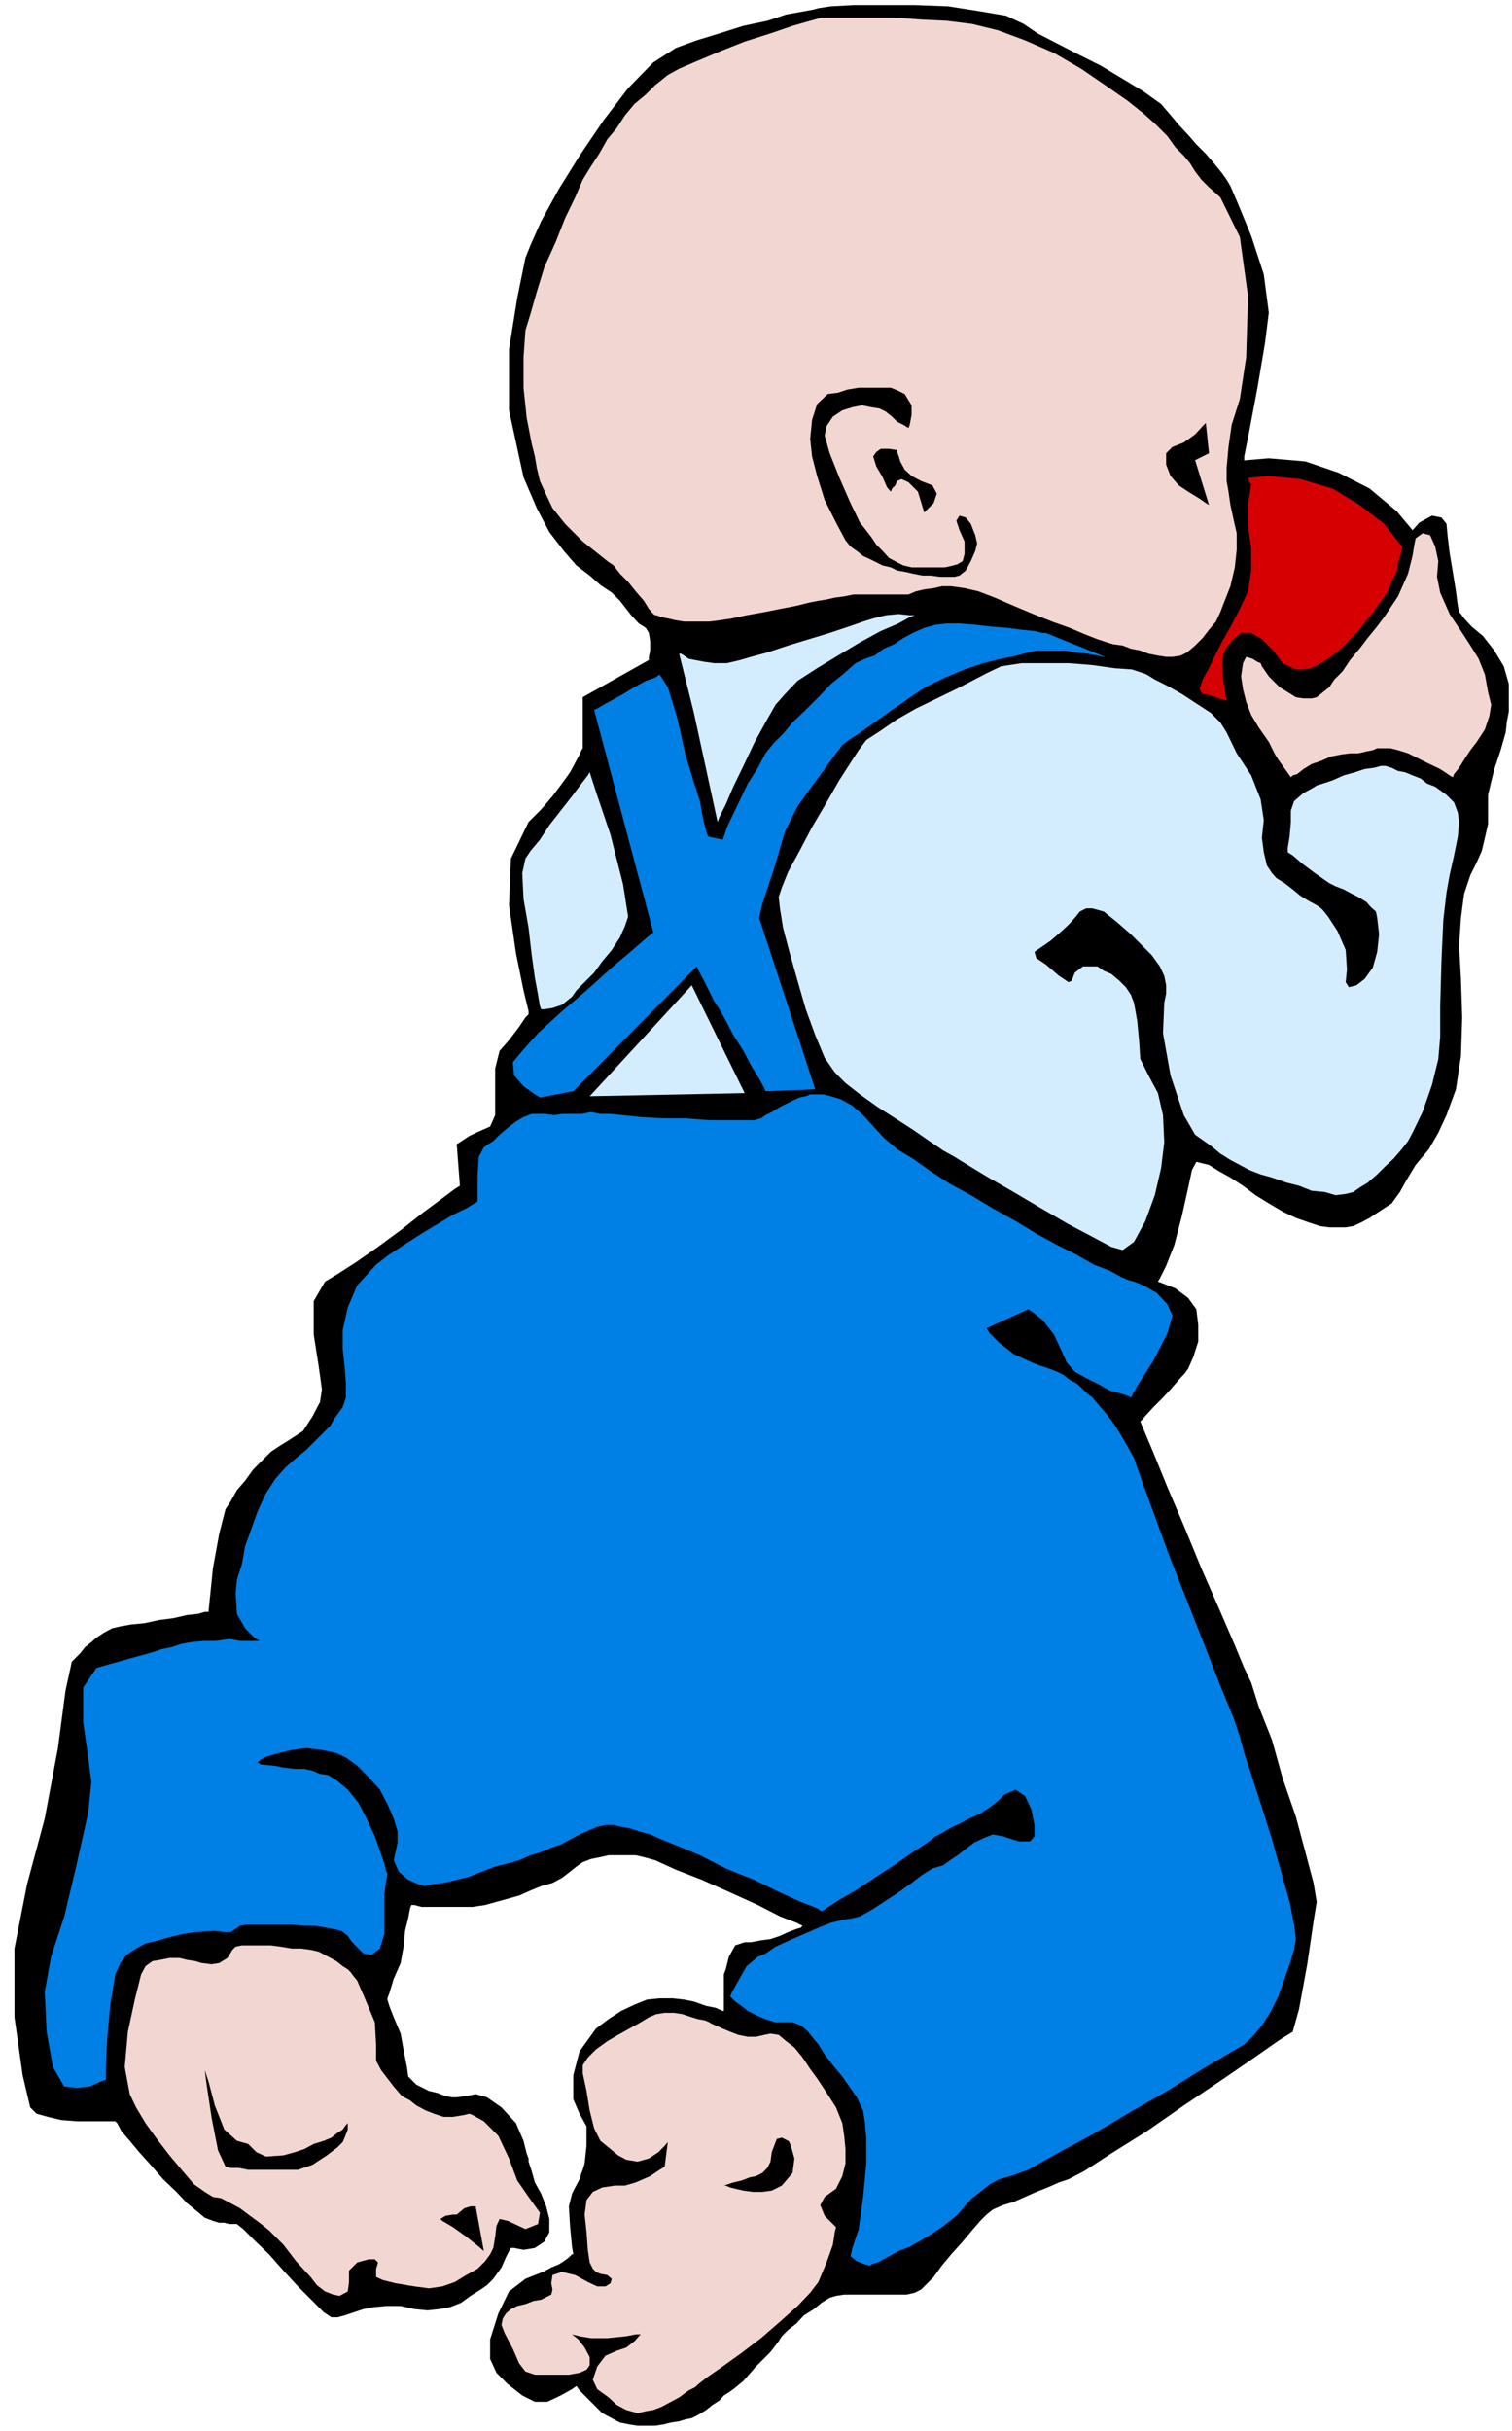 <?xml version="1.0" encoding="UTF-8" standalone="no"?>
<svg
   xmlns:ooo="http://xml.openoffice.org/svg/export"
   xmlns:dc="http://purl.org/dc/elements/1.1/"
   xmlns:cc="http://creativecommons.org/ns#"
   xmlns:rdf="http://www.w3.org/1999/02/22-rdf-syntax-ns#"
   xmlns:svg="http://www.w3.org/2000/svg"
   xmlns="http://www.w3.org/2000/svg"
   xmlns:sodipodi="http://sodipodi.sourceforge.net/DTD/sodipodi-0.dtd"
   xmlns:inkscape="http://www.inkscape.org/namespaces/inkscape"
   version="1.2"
   width="24mm"
   height="38.56mm"
   viewBox="0 0 2400 3856"
   preserveAspectRatio="xMidYMid"
   xml:space="preserve"
   id="svg104"
   sodipodi:docname="baby8.svg"
   style="fill-rule:evenodd;stroke-width:28.222;stroke-linejoin:round"
   inkscape:version="0.92.5 (2060ec1f9f, 2020-04-08)"><sodipodi:namedview
   pagecolor="#ffffff"
   bordercolor="#666666"
   borderopacity="1"
   objecttolerance="10"
   gridtolerance="10"
   guidetolerance="10"
   inkscape:pageopacity="0"
   inkscape:pageshadow="2"
   inkscape:window-width="664"
   inkscape:window-height="487"
   id="namedview106"
   showgrid="false"
   inkscape:zoom="0.2102413"
   inkscape:cx="45.354332"
   inkscape:cy="72.86929"
   inkscape:window-x="0"
   inkscape:window-y="0"
   inkscape:window-maximized="0"
   inkscape:current-layer="svg104" />
 <defs
   class="ClipPathGroup"
   id="defs8">
  <clipPath
   id="presentation_clip_path"
   clipPathUnits="userSpaceOnUse">
   <rect
   x="0"
   y="0"
   width="21000"
   height="29700"
   id="rect2" />
  </clipPath>
  <clipPath
   id="presentation_clip_path_shrink"
   clipPathUnits="userSpaceOnUse">
   <rect
   x="21"
   y="29"
   width="20958"
   height="29641"
   id="rect5" />
  </clipPath>
 </defs>
 <defs
   class="TextShapeIndex"
   id="defs12">
  <g
   ooo:slide="id1"
   ooo:id-list="id3"
   id="g10" />
 </defs>
 <defs
   class="EmbeddedBulletChars"
   id="defs44">
  <g
   id="bullet-char-template-57356"
   transform="matrix(4.8828125e-4,0,0,-4.8828125e-4,0,0)">
   <path
   d="M 580,1141 1163,571 580,0 -4,571 Z"
   id="path14"
   inkscape:connector-curvature="0" />
  </g>
  <g
   id="bullet-char-template-57354"
   transform="matrix(4.8828125e-4,0,0,-4.8828125e-4,0,0)">
   <path
   d="M 8,1128 H 1137 V 0 H 8 Z"
   id="path17"
   inkscape:connector-curvature="0" />
  </g>
  <g
   id="bullet-char-template-10146"
   transform="matrix(4.8828125e-4,0,0,-4.8828125e-4,0,0)">
   <path
   d="M 174,0 602,739 174,1481 1456,739 Z M 1358,739 309,1346 659,739 Z"
   id="path20"
   inkscape:connector-curvature="0" />
  </g>
  <g
   id="bullet-char-template-10132"
   transform="matrix(4.8828125e-4,0,0,-4.8828125e-4,0,0)">
   <path
   d="M 2015,739 1276,0 H 717 l 543,543 H 174 v 393 h 1086 l -543,545 h 557 z"
   id="path23"
   inkscape:connector-curvature="0" />
  </g>
  <g
   id="bullet-char-template-10007"
   transform="matrix(4.8828125e-4,0,0,-4.8828125e-4,0,0)">
   <path
   d="m 0,-2 c -7,16 -16,29 -25,39 l 381,530 c -94,256 -141,385 -141,387 0,25 13,38 40,38 9,0 21,-2 34,-5 21,4 42,12 65,25 l 27,-13 111,-251 280,301 64,-25 24,25 c 21,-10 41,-24 62,-43 C 886,937 835,863 770,784 769,783 710,716 594,584 L 774,223 c 0,-27 -21,-55 -63,-84 l 16,-20 C 717,90 699,76 672,76 641,76 570,178 457,381 L 164,-76 c -22,-34 -53,-51 -92,-51 -42,0 -63,17 -64,51 -7,9 -10,24 -10,44 0,9 1,19 2,30 z"
   id="path26"
   inkscape:connector-curvature="0" />
  </g>
  <g
   id="bullet-char-template-10004"
   transform="matrix(4.8828125e-4,0,0,-4.8828125e-4,0,0)">
   <path
   d="M 285,-33 C 182,-33 111,30 74,156 52,228 41,333 41,471 c 0,78 14,145 41,201 34,71 87,106 158,106 53,0 88,-31 106,-94 l 23,-176 c 8,-64 28,-97 59,-98 l 735,706 c 11,11 33,17 66,17 42,0 63,-15 63,-46 V 965 c 0,-36 -10,-64 -30,-84 L 442,47 C 390,-6 338,-33 285,-33 Z"
   id="path29"
   inkscape:connector-curvature="0" />
  </g>
  <g
   id="bullet-char-template-9679"
   transform="matrix(4.8828125e-4,0,0,-4.8828125e-4,0,0)">
   <path
   d="M 813,0 C 632,0 489,54 383,161 276,268 223,411 223,592 c 0,181 53,324 160,431 106,107 249,161 430,161 179,0 323,-54 432,-161 108,-107 162,-251 162,-431 0,-180 -54,-324 -162,-431 C 1136,54 992,0 813,0 Z"
   id="path32"
   inkscape:connector-curvature="0" />
  </g>
  <g
   id="bullet-char-template-8226"
   transform="matrix(4.8828125e-4,0,0,-4.8828125e-4,0,0)">
   <path
   d="m 346,457 c -73,0 -137,26 -191,78 -54,51 -81,114 -81,188 0,73 27,136 81,188 54,52 118,78 191,78 73,0 134,-26 185,-79 51,-51 77,-114 77,-187 0,-75 -25,-137 -76,-188 -50,-52 -112,-78 -186,-78 z"
   id="path35"
   inkscape:connector-curvature="0" />
  </g>
  <g
   id="bullet-char-template-8211"
   transform="matrix(4.8828125e-4,0,0,-4.8828125e-4,0,0)">
   <path
   d="M -4,459 H 1135 V 606 H -4 Z"
   id="path38"
   inkscape:connector-curvature="0" />
  </g>
  <g
   id="bullet-char-template-61548"
   transform="matrix(4.8828125e-4,0,0,-4.8828125e-4,0,0)">
   <path
   d="m 173,740 c 0,163 58,303 173,419 116,115 255,173 419,173 163,0 302,-58 418,-173 116,-116 174,-256 174,-419 0,-163 -58,-303 -174,-418 C 1067,206 928,148 765,148 601,148 462,206 346,322 231,437 173,577 173,740 Z"
   id="path41"
   inkscape:connector-curvature="0" />
  </g>
 </defs>
 <g
   id="g49"
   transform="translate(-9300,-12922)">
  <g
   id="id2"
   class="Master_Slide">
   <g
   id="bg-id2"
   class="Background" />
   <g
   id="bo-id2"
   class="BackgroundObjects" />
  </g>
 </g>
 <g
   class="SlideGroup"
   id="g102"
   transform="translate(-9300,-12922)">
  <g
   id="g100">
   <g
   id="container-id1">
    <g
   id="id1"
   class="Slide"
   clip-path="url(#presentation_clip_path)">
     <g
   class="Page"
   id="g96">
      <g
   class="Graphic"
   id="g94">
       <g
   id="id3">
        <rect
   class="BoundingBox"
   x="9300"
   y="12922"
   width="2400"
   height="3856"
   id="rect51"
   style="fill:none;stroke:none" />
        <path
   d="m 11314,14226 58,-5 53,-18 49,-25 43,-36 36,-43 25,-51 18,-53 5,-59 -5,-58 -18,-54 -25,-48 -36,-43 -43,-36 -49,-25 -53,-18 -58,-5 -59,5 -53,18 -51,25 -43,36 -36,43 -25,48 -18,54 -5,58 5,59 18,53 25,51 36,43 43,36 51,25 53,18 z"
   id="path53"
   inkscape:connector-curvature="0"
   style="fill:#000000;stroke:none" />
        <path
   d="m 11314,14195 50,-5 51,-15 43,-23 39,-33 30,-38 26,-43 15,-48 5,-54 -5,-51 -15,-50 -26,-44 -30,-38 -39,-30 -43,-26 -51,-15 -50,-5 -54,5 -48,15 -43,26 -38,30 -34,38 -22,44 -16,50 -5,51 5,54 16,48 22,43 34,38 38,33 43,23 48,15 z"
   id="path55"
   inkscape:connector-curvature="0"
   style="fill:#d60002;stroke:none" />
        <path
   d="m 11281,13723 v 33 l 5,35 v 36 l -5,33 -13,28 -13,25 -13,23 -12,23 -11,23 -10,18 -5,15 5,8 13,2 13,5 10,3 h 2 l -2,-10 -3,-21 -2,-25 2,-18 5,-10 11,-13 12,-10 h 16 l 17,10 18,18 15,20 21,10 h 12 l 11,-2 12,-5 13,-8 10,-7 10,-8 11,-10 7,-8 10,-10 11,-13 12,-15 13,-18 13,-18 7,-17 8,-16 2,-12 6,-23 10,-23 18,-20 20,-11 15,3 8,10 2,21 3,25 5,30 5,31 3,23 2,10 3,3 5,7 12,13 18,15 18,23 15,25 8,28 v 26 18 l -3,15 -2,18 -8,28 -10,30 -5,20 -5,21 v 20 26 l -5,22 -5,21 -8,18 -10,20 -10,30 -5,38 -3,44 3,53 2,61 -2,61 -8,53 -15,41 -13,28 -15,26 -21,25 -15,25 -10,18 -13,18 -23,15 -12,8 -13,7 -13,6 -12,2 h -13 -13 l -15,-2 -18,-6 -20,-7 -21,-10 -22,-13 -21,-13 -20,-15 -20,-13 -18,-10 -16,-10 -20,-5 -7,13 -6,28 -10,45 -12,46 -13,33 -10,20 -3,5 8,3 20,8 20,15 13,18 3,25 v 26 l -8,25 -8,18 -5,7 -10,11 -13,15 -12,13 -15,15 -11,12 -7,8 -3,3 5,12 16,38 22,54 26,61 28,68 28,64 23,53 17,41 11,23 12,38 21,53 17,61 21,61 15,56 13,49 5,30 -5,31 -10,68 -13,71 -10,36 -21,13 -40,28 -51,35 -61,41 -59,41 -56,35 -43,28 -25,13 -15,5 -18,8 -18,7 -18,8 -18,8 -17,5 -16,7 -10,8 -10,10 -13,15 -15,18 -18,20 -15,18 -13,18 -13,13 -7,7 -10,5 -13,3 h -20 -21 -20 -20 -18 l -13,2 -10,3 -13,8 -12,10 -16,10 -12,13 -13,10 -10,10 -5,8 -13,17 -23,23 -20,23 -16,13 -7,5 -8,5 -7,8 -11,7 -10,8 -13,8 -10,5 -10,2 -10,3 -13,2 -12,3 -13,2 h -13 -15 l -13,-2 -15,-3 -28,-15 -20,-20 -16,-16 -5,-7 -7,5 -18,10 -21,10 h -20 l -20,-10 -23,-18 -18,-18 -10,-22 v -31 l 13,-41 17,-35 26,-20 15,-6 13,-5 13,-7 12,-5 8,-5 8,-6 5,-5 h 2 l -2,-12 -3,-31 -2,-33 5,-20 5,-10 7,-13 3,-10 2,-5 3,-10 3,-28 v -31 l -11,-20 -10,-23 v -38 l 10,-38 26,-36 20,-15 20,-13 21,-10 20,-8 20,-2 h 21 l 18,2 15,3 20,7 15,3 11,5 h 2 v -58 l 3,-8 5,-20 10,-18 15,-5 h 10 l 16,-3 15,-2 15,-5 13,-6 13,-5 7,-2 3,-3 -10,-5 -26,-10 -35,-18 -44,-20 -45,-20 -41,-16 -33,-15 -18,-5 -13,-3 h -12 -16 -15 l -13,3 -15,3 -13,5 -10,7 -10,8 -13,10 -15,8 -18,5 -17,7 -18,8 -18,5 -18,5 -18,5 -20,3 h -23 -23 -20 -15 l -11,-3 h -5 l -2,5 -3,16 -5,20 -2,23 -5,28 -11,25 -7,23 -3,8 v 0 2 l 3,10 7,18 11,26 5,28 5,25 2,15 5,5 8,8 10,5 10,5 13,3 13,5 10,2 h 8 l 15,-2 15,-3 18,5 23,16 23,25 12,28 5,20 3,8 v 5 l 5,15 5,18 10,18 8,20 5,20 v 21 l -8,15 -15,10 -18,3 -15,-3 h -5 l -3,5 -5,10 -7,16 -13,18 -10,10 -10,7 -16,10 -15,11 -18,7 -17,3 -18,2 -21,-2 -22,-5 h -23 l -21,2 -15,3 -15,5 -15,5 -11,3 h -10 l -12,-8 -18,-18 -23,-23 -23,-25 -23,-26 -23,-22 -18,-18 -10,-8 h -7 -5 l -8,-2 h -8 l -10,-3 -13,-5 -12,-10 -16,-13 -17,-18 -21,-20 -20,-23 -18,-20 -15,-18 -13,-15 -7,-13 -3,-3 h -5 -13 -20 -23 l -25,-2 -21,-5 -18,-5 -10,-10 -12,-51 -13,-92 v -109 l 20,-102 28,-104 21,-112 12,-91 10,-46 5,-5 8,-8 8,-10 10,-8 8,-7 12,-8 13,-7 13,-3 17,-3 21,-2 23,-5 23,-3 22,-5 18,-2 10,-3 h 6 l 2,-20 5,-49 10,-55 10,-39 8,-12 10,-18 13,-15 13,-18 15,-15 13,-13 15,-10 13,-8 23,-15 15,-23 12,-23 3,-20 -5,-36 -8,-51 v -53 l 18,-31 20,-12 28,-18 36,-25 38,-28 33,-26 31,-23 20,-15 8,-5 -5,-66 5,-3 15,-10 15,-7 18,-8 8,-18 v -35 -39 l 7,-28 15,-17 16,-21 10,-15 5,-5 v 3 2 -10 l -8,-33 -12,-59 -11,-76 3,-74 28,-58 20,-20 18,-21 15,-20 13,-18 8,-15 7,-13 3,-7 2,-3 v -81 l 105,-59 v -5 l 2,-10 v -15 l -2,-13 -5,-8 -11,-7 -12,-13 -18,-23 -13,-13 -18,-12 -17,-15 -21,-16 -20,-23 -23,-30 -20,-38 -21,-49 -23,-106 v -97 l 13,-81 13,-64 8,-20 17,-38 28,-51 33,-53 38,-56 39,-51 40,-41 36,-23 33,-12 36,-11 38,-12 38,-8 30,-10 28,-5 16,-3 7,-2 20,-3 36,-2 h 46 51 l 53,2 51,8 41,7 28,13 22,15 31,16 33,17 36,18 35,21 33,20 28,20 18,21 10,12 15,16 13,15 15,15 13,15 13,16 7,10 6,10 12,28 21,51 20,61 8,61 -6,48 -12,71 -13,69 -8,40 v 16 l 6,15 2,10 3,3 z"
   id="path57"
   inkscape:connector-curvature="0"
   style="fill:#000000;stroke:none" />
        <path
   d="m 10604,12950 -18,5 -28,8 -35,12 -41,13 -38,15 -38,16 -28,12 -18,10 -20,16 -15,15 -18,15 -15,18 -13,20 -15,18 -13,23 -15,23 -11,18 -12,28 -16,33 -15,38 -18,40 -12,39 -10,35 -8,26 -3,43 v 48 l 5,48 8,41 5,20 3,18 5,21 10,22 10,21 20,25 28,28 39,31 10,7 10,13 13,13 12,15 13,15 8,13 7,8 3,2 h 2 l 8,3 10,2 13,3 13,2 h 15 13 12 l 16,-2 20,-3 23,-5 28,-5 25,-5 26,-5 20,-5 15,-3 13,-2 13,-3 15,-2 15,-3 h 18 15 18 18 18 l 12,-5 13,-3 15,-2 13,-3 h 15 l 21,3 22,5 26,10 30,13 31,13 30,12 28,10 26,11 18,7 15,5 10,3 15,2 13,5 15,3 13,5 15,3 13,2 h 10 l 13,-2 10,-5 13,-11 12,-12 10,-13 11,-13 7,-15 5,-13 11,-28 7,-30 3,-28 v -26 l -5,-22 -5,-23 -3,-21 -3,-17 v -21 l 3,-33 5,-35 13,-41 10,-66 3,-97 -13,-94 -31,-63 -18,-16 -12,-12 -10,-13 -8,-13 -10,-12 -13,-13 -13,-18 -20,-20 -18,-16 -25,-20 -36,-25 -38,-26 -43,-25 -46,-20 -43,-16 -41,-10 -40,-5 -41,-2 -41,-3 h -35 -33 -26 -18 z"
   id="path59"
   inkscape:connector-curvature="0"
   style="fill:#f2d6d1;stroke:none" />
        <path
   d="m 11301,13974 -5,-2 -8,-5 -10,-3 -5,10 -3,21 3,20 5,20 8,21 12,20 16,23 10,20 5,8 20,28 3,-3 7,-2 10,-8 13,-8 15,-5 16,-7 15,-3 15,-2 h 13 l 13,-3 10,-2 7,-3 h 11 10 l 12,3 16,5 30,15 21,10 15,10 5,3 2,-5 8,-10 10,-16 8,-12 10,-13 13,-20 7,-21 3,-18 -5,-20 -5,-28 -10,-25 -13,-21 -15,-23 -18,-27 -15,-34 -5,-25 2,-25 -5,-23 -8,-18 -12,-3 -11,8 -2,10 -3,18 -7,28 -8,18 -8,18 -10,15 -12,18 -13,17 -13,16 -13,17 -15,18 -12,18 -13,13 -8,12 -10,8 -10,8 -8,2 h -13 l -12,-2 -26,-16 -17,-17 -11,-16 z"
   id="path61"
   inkscape:connector-curvature="0"
   style="fill:#f2d6d1;stroke:none" />
        <path
   d="m 10742,13601 -8,-5 -10,-5 -8,-8 -10,-8 -10,-5 -13,-2 -15,-3 -15,3 -16,5 -15,10 -10,15 -3,15 8,28 15,38 18,41 15,31 8,10 10,13 8,12 10,10 10,11 13,7 10,5 13,3 h 12 16 12 13 l 13,-3 7,-2 8,-5 3,-11 v -20 l -8,-18 -5,-15 5,-8 10,3 8,10 7,18 3,13 -3,12 -7,16 -8,15 -10,8 -8,2 h -10 -13 l -15,-2 h -13 l -15,-3 -13,-3 -12,-2 -10,-5 -13,-3 -10,-5 -10,-5 -11,-5 -10,-8 -10,-7 -8,-10 -15,-28 -18,-36 -12,-38 -8,-31 -3,-28 3,-30 8,-25 17,-16 16,-2 15,-5 18,-3 h 18 17 16 l 12,5 10,5 11,18 v 15 l -3,16 z"
   id="path63"
   inkscape:connector-curvature="0"
   style="fill:#000000;stroke:none" />
        <path
   d="m 11214,13593 -5,5 -12,13 -18,13 -18,7 -10,10 v 18 l 7,18 13,15 15,10 18,11 10,7 5,3 -22,-71 22,-11 z"
   id="path65"
   inkscape:connector-curvature="0"
   style="fill:#000000;stroke:none" />
        <path
   d="m 10724,13636 -13,-2 h -13 l -7,5 -5,7 5,16 10,17 7,16 6,7 v 0 l 2,-5 5,-5 3,-7 7,-3 11,5 10,10 5,5 10,33 5,-5 10,-10 5,-15 -7,-13 -18,-7 -15,-8 -11,-10 -7,-13 -3,-10 -2,-5 z"
   id="path67"
   inkscape:connector-curvature="0"
   style="fill:#000000;stroke:none" />
        <path
   d="m 10401,14051 38,175 3,-8 10,-20 12,-28 16,-33 17,-36 18,-33 16,-28 15,-17 20,-21 31,-20 33,-20 35,-21 33,-18 28,-12 18,-10 8,-3 h -8 l -18,-2 -20,2 -20,5 -16,5 -23,8 -30,10 -33,10 -33,10 -33,11 -26,7 -17,5 -21,5 h -20 l -15,-2 -16,-3 -10,-2 -7,-5 -5,-3 h -3 z"
   id="path69"
   inkscape:connector-curvature="0"
   style="fill:#d3edff;stroke:none" />
        <path
   d="m 11115,13990 -18,-6 -28,-2 -35,-5 -38,-3 h -38 -36 l -33,5 -23,11 -23,12 -25,13 -31,15 -33,16 -30,17 -26,18 -23,15 -12,16 -13,20 -18,28 -20,35 -23,39 -20,38 -18,33 -10,25 -5,15 2,18 5,31 10,38 13,46 13,45 15,41 15,36 16,23 17,17 23,18 28,20 28,18 28,18 26,18 22,15 18,10 21,13 33,20 40,23 44,26 43,25 38,20 30,16 18,5 18,-13 18,-33 15,-41 10,-43 5,-41 -2,-43 -8,-35 -15,-28 -13,-26 -2,-30 -3,-31 -5,-28 -5,-13 -8,-12 -10,-10 -13,-11 -12,-5 -10,-7 h -13 -10 l -13,10 -5,13 -5,2 -15,-10 -21,-18 -15,-10 -3,-10 26,-18 15,-13 13,-12 10,-11 8,-10 10,-5 h 10 l 18,5 20,16 23,20 18,18 15,15 13,18 7,15 3,15 v 13 l -3,15 -2,48 12,67 21,63 18,31 7,5 10,7 11,8 12,10 16,10 15,8 15,8 18,7 18,5 23,8 20,5 20,8 21,2 17,5 16,-2 12,-3 10,-7 13,-8 15,-13 13,-13 13,-12 13,-15 10,-13 7,-13 16,-33 15,-43 10,-41 3,-35 v -49 l 2,-71 3,-66 5,-43 5,-28 7,-31 6,-30 2,-23 -2,-15 -6,-16 -12,-12 -18,-13 -13,-5 -10,-8 -13,-5 -12,-5 -11,-2 -10,-5 -10,-3 h -7 l -11,3 -15,2 -15,5 -18,5 -18,8 -15,5 -10,3 -3,2 -5,3 -13,7 -15,13 -5,15 v 18 l -2,23 -3,18 v 7 l 8,5 15,13 20,15 23,16 10,5 13,5 13,7 10,5 13,8 7,8 8,7 2,10 3,26 -3,28 -7,25 -13,18 -13,10 -12,3 -5,-8 2,-20 -2,-31 -13,-30 -15,-23 -8,-10 -3,-3 -7,-5 -13,-7 -13,-8 -12,-10 -13,-10 -13,-8 -7,-8 -8,-12 -5,-21 -3,-23 3,-28 -5,-33 -15,-38 -23,-35 -16,-33 -10,-16 -15,-15 -23,-15 -23,-15 -23,-13 -20,-10 -13,-8 z"
   id="path71"
   inkscape:connector-curvature="0"
   style="fill:#d3edff;stroke:none" />
        <path
   d="m 10236,14147 10,31 23,68 20,79 8,51 -5,15 -8,18 -13,20 -15,18 -13,18 -15,15 -13,13 -7,10 -16,13 -15,5 -13,2 h -5 l -2,-5 -3,-18 -5,-27 -5,-36 -5,-43 -8,-46 -2,-41 5,-23 8,-12 15,-18 15,-23 18,-23 18,-23 15,-20 10,-13 z"
   id="path73"
   inkscape:connector-curvature="0"
   style="fill:#d3edff;stroke:none" />
        <path
   d="m 10398,14485 -162,176 246,-5 z"
   id="path75"
   inkscape:connector-curvature="0"
   style="fill:#d3edff;stroke:none" />
        <path
   d="m 10116,14828 3,-2 7,-3 8,-7 13,-8 15,-8 15,-7 15,-5 16,-3 17,-2 23,-5 28,-6 31,-2 30,-5 h 31 28 l 25,5 21,8 17,5 16,5 12,5 13,5 13,2 15,6 13,2 15,5 18,8 15,7 18,8 12,8 13,7 8,3 2,2 -7,3 h -16 -22 l -23,-8 -13,-5 -18,-7 -18,-8 -17,-8 -18,-7 -21,-5 -17,-5 -16,-3 -17,-3 -26,-2 -25,-3 h -28 l -26,-2 -25,2 -23,3 -18,5 -17,8 -21,10 -23,7 -23,8 -20,8 -18,7 -10,3 -5,2 z"
   id="path77"
   inkscape:connector-curvature="0"
   style="fill:#000000;stroke:none" />
        <path
   d="m 10058,14828 v -12 -28 l 2,-31 8,-15 7,-5 8,-5 10,-10 13,-11 13,-10 12,-7 13,-5 h 10 10 l 16,2 12,-2 h 16 15 l 15,-3 15,3 h 16 l 20,2 28,3 36,2 h 35 l 38,3 h 31 25 15 l 11,-3 7,-5 10,-5 13,-8 10,-5 10,-5 11,-5 10,-2 7,-3 h 11 10 l 12,3 16,5 18,10 17,15 21,23 12,13 21,18 25,15 28,20 31,20 33,18 35,21 36,20 33,20 33,18 30,15 28,16 26,10 18,10 12,5 8,2 15,6 21,12 17,18 8,18 -8,28 -22,43 -26,41 -10,18 -5,-3 -10,-3 -18,-5 -18,-10 -20,-10 -18,-10 -13,-15 -7,-16 -13,-28 -18,-23 -15,-12 -8,-5 -66,30 5,8 15,15 23,18 28,13 13,5 15,5 13,5 10,5 10,8 10,5 8,7 8,8 10,8 10,12 13,15 12,16 11,18 10,17 10,18 5,15 10,28 18,49 23,63 28,71 28,71 25,64 21,51 10,30 7,26 13,40 15,46 16,51 15,53 13,46 7,36 3,23 -3,17 -7,23 -8,23 -10,28 -13,26 -13,20 -15,18 -13,12 -22,13 -44,26 -53,33 -61,35 -61,36 -56,30 -46,26 -28,10 -18,5 -15,8 -15,12 -13,10 -12,13 -11,13 -12,10 -13,10 -15,10 -18,11 -18,10 -18,7 -18,10 -15,8 -10,3 -2,2 -8,-2 -13,-5 -10,-8 3,-13 10,-30 7,-51 5,-53 v -41 l -2,-23 -3,-20 -10,-21 -23,-33 -15,-18 -13,-17 -10,-16 -10,-12 -8,-10 -10,-8 -13,-5 h -12 -15 l -16,-5 -12,-5 -16,-8 -10,-8 -10,-7 -5,-5 -3,-3 3,-7 10,-18 13,-23 18,-15 12,-5 16,-11 22,-10 23,-10 23,-10 20,-8 21,-5 13,-2 12,-3 18,-10 20,-13 23,-15 21,-15 17,-13 16,-10 10,-3 7,-2 11,-8 12,-8 13,-10 13,-10 15,-7 15,-6 16,3 25,8 h 18 l 7,-8 v -18 l -5,-25 -10,-21 -15,-10 -18,8 -10,10 -13,10 -15,10 -18,8 -15,8 -15,7 -13,8 -10,5 -13,10 -23,15 -30,21 -31,20 -30,20 -28,16 -18,12 -8,5 -7,-5 -26,-10 -33,-15 -41,-20 -45,-18 -41,-21 -36,-15 -25,-10 -18,-8 -18,-5 -15,-5 -13,-2 -12,-3 h -13 l -13,3 -12,5 -16,7 -15,8 -15,8 -15,5 -16,7 -17,5 -18,8 -18,5 -20,5 -21,8 -20,8 -20,5 -21,5 -18,2 -12,3 -10,-3 -16,-7 -15,-13 -8,-18 6,-28 v -18 l -6,-20 -10,-23 -12,-23 -18,-20 -18,-18 -18,-13 -15,-7 -23,-5 -25,-3 -23,3 -21,5 -17,5 -11,5 -5,5 5,3 21,2 15,3 18,2 h 15 l 13,3 12,5 13,2 13,8 18,15 17,21 13,25 13,28 8,23 7,20 3,13 2,2 -5,33 v 34 30 l -7,23 -13,10 -13,-2 -8,-8 -10,-10 -7,-10 -10,-8 -13,-3 -28,-5 h -18 l -20,-2 h -21 -17 -18 -15 l -11,2 -7,5 -8,5 h -10 l -15,-2 -31,2 -20,3 -21,5 -17,5 -21,5 -15,8 -15,10 -10,13 -8,18 -8,48 -5,56 -2,46 v 17 l -8,3 -18,8 -20,2 -20,-2 -18,-31 -10,-56 -3,-63 10,-56 21,-64 20,-84 18,-81 5,-48 -5,-39 -8,-56 v -55 l 21,-31 17,-5 18,-5 18,-5 18,-5 18,-5 15,-5 15,-3 15,-5 16,-3 20,-2 h 20 l 21,-3 17,3 h 16 12 3 l -8,-5 -15,-15 -13,-23 -2,-33 2,-21 8,-25 5,-28 10,-28 10,-28 13,-28 15,-23 16,-18 17,-15 16,-13 15,-15 13,-13 10,-10 7,-12 8,-11 5,-7 5,-15 v -23 l -2,-26 -3,-28 v -30 l 8,-36 15,-35 30,-33 21,-16 23,-15 28,-18 25,-15 25,-15 21,-10 13,-8 z"
   id="path79"
   inkscape:connector-curvature="0"
   style="fill:#007fe5;stroke:none" />
        <path
   d="m 10243,14048 5,-2 10,-6 13,-7 18,-10 18,-11 18,-10 15,-5 7,-5 13,20 15,49 13,58 13,43 10,31 5,28 5,20 3,8 23,5 2,-5 5,-15 10,-21 11,-23 12,-25 16,-25 12,-23 13,-16 15,-15 15,-18 21,-20 20,-20 20,-21 21,-17 18,-16 15,-7 15,-5 15,-11 16,-7 15,-10 15,-8 18,-8 18,-5 18,-2 h 20 l 25,2 26,3 25,2 23,3 20,2 13,3 h 5 l 94,38 h -2 l -10,-2 -16,-3 -18,-2 -17,-3 h -18 -15 -13 l -13,3 -18,5 -25,5 -28,7 -30,10 -31,13 -31,15 -27,18 -11,8 -15,10 -18,13 -17,12 -18,13 -16,10 -10,8 -2,3 -8,10 -18,25 -23,31 -20,28 -20,40 -18,61 -18,54 -5,22 89,272 -79,3 -2,-5 -8,-15 -13,-21 -12,-23 -16,-25 -12,-23 -10,-18 -8,-12 -8,-16 -10,-20 -8,-15 -2,-5 -196,198 -53,10 -8,-5 -18,-13 -15,-17 -2,-21 15,-18 25,-28 36,-33 41,-35 40,-36 33,-28 23,-20 10,-8 z"
   id="path81"
   inkscape:connector-curvature="0"
   style="fill:#007fe5;stroke:none" />
        <path
   d="m 9859,16054 -2,-3 -5,-5 -8,-5 -10,-8 -13,-7 -15,-8 -13,-3 -15,-2 h -15 l -18,-3 -15,-2 h -18 -15 -13 l -10,2 -5,5 -8,13 -13,8 -12,2 -16,-2 -10,-3 -13,-2 -12,-3 h -16 l -15,3 -12,2 -11,8 -7,13 -10,40 -11,51 -5,56 8,43 10,21 15,25 18,25 20,26 21,25 18,21 17,12 13,8 13,2 15,8 15,8 16,12 15,11 15,12 13,13 10,10 10,13 10,13 11,12 12,13 10,13 13,10 13,5 10,2 13,-7 2,-15 v -18 l 13,-13 18,-5 h 10 l 5,5 -3,10 v 13 l 11,5 20,5 30,5 23,3 21,-3 20,-7 18,-11 18,-10 12,-12 8,-11 5,-10 3,-18 2,-17 5,-11 13,3 28,13 20,-8 3,-18 -18,-25 -18,-26 -13,-35 -17,-36 -23,-23 -18,-10 -5,-2 -8,2 -18,3 h -15 l -15,-5 -13,-5 -15,-8 -10,-8 -13,-7 -7,-8 -6,-7 -10,-13 -10,-13 -8,-15 v -26 l -2,-35 -15,-36 -13,-30 z"
   id="path83"
   inkscape:connector-curvature="0"
   style="fill:#f2d6d1;stroke:none" />
        <path
   d="m 10426,16130 -7,-3 -11,-2 -10,-3 -15,-5 -13,-2 h -15 l -13,2 -12,5 -13,8 -18,10 -18,10 -17,10 -18,13 -13,13 -8,12 v 13 l 6,28 5,31 7,28 10,20 16,13 12,10 13,7 18,3 18,-5 15,-10 10,-10 5,-6 -5,39 -8,5 -15,10 -23,10 -17,5 h -16 l -20,3 -15,7 -10,13 -3,23 3,28 2,28 3,20 5,10 5,5 7,3 11,2 7,6 -2,7 -8,5 h -13 l -15,-7 -20,-11 -21,-5 -15,5 -2,13 2,10 -2,8 -16,8 -12,2 -13,5 -13,3 -10,5 -8,7 -5,8 -2,10 5,13 13,25 10,23 10,13 15,5 h 13 10 13 18 l 17,-3 11,-5 5,-7 v -13 l -8,-15 -10,-13 -10,-8 -5,-2 5,2 12,3 18,3 h 26 l 30,-3 15,-3 h 8 v 0 l -3,3 -7,8 -13,10 -15,5 -18,8 -13,17 -7,21 7,15 18,13 13,12 15,8 18,5 13,-3 12,-2 13,-5 15,-8 13,-7 15,-11 10,-5 8,-7 13,-10 23,-16 28,-20 33,-25 30,-26 28,-25 20,-21 13,-17 13,-31 10,-28 3,-20 2,-8 -5,-5 -13,-13 -7,-17 7,-13 18,-13 10,-20 5,-20 v -23 l -2,-21 -3,-20 -10,-25 -18,-28 -12,-18 -11,-15 -12,-18 -13,-16 -13,-10 -12,-10 -13,-2 -10,2 -13,3 h -13 l -15,-3 -13,-5 -12,-5 -11,-5 -7,-3 z"
   id="path85"
   inkscape:connector-curvature="0"
   style="fill:#f2d6d1;stroke:none" />
        <path
   d="m 10449,16389 15,-5 13,-3 13,-5 10,-2 10,-5 8,-8 5,-10 2,-15 8,-21 8,-2 10,5 2,2 3,8 5,18 -3,23 -17,20 -16,8 -15,2 h -15 l -15,-2 -13,-3 -8,-2 -7,-3 z"
   id="path87"
   inkscape:connector-curvature="0"
   style="fill:#000000;stroke:none" />
        <path
   d="m 9625,16206 6,18 10,38 15,38 20,18 18,5 13,13 15,7 28,-2 18,-5 15,-5 15,-8 16,-5 12,-5 10,-8 8,-5 5,-7 3,-3 v 10 l -5,13 -3,7 -8,8 -17,13 -23,15 -23,8 h -13 -15 -15 -18 -18 l -15,-3 h -13 l -8,-2 -12,-26 -10,-51 -8,-53 z"
   id="path89"
   inkscape:connector-curvature="0"
   style="fill:#000000;stroke:none" />
        <path
   d="m 10025,16435 12,-10 10,-3 h 6 2 l 13,71 -8,-7 -20,-16 -21,-15 -17,-10 -3,-3 8,-5 12,-2 z"
   id="path91"
   inkscape:connector-curvature="0"
   style="fill:#000000;stroke:none" />
       </g>
      </g>
     </g>
    </g>
   </g>
  </g>
 </g>
</svg>